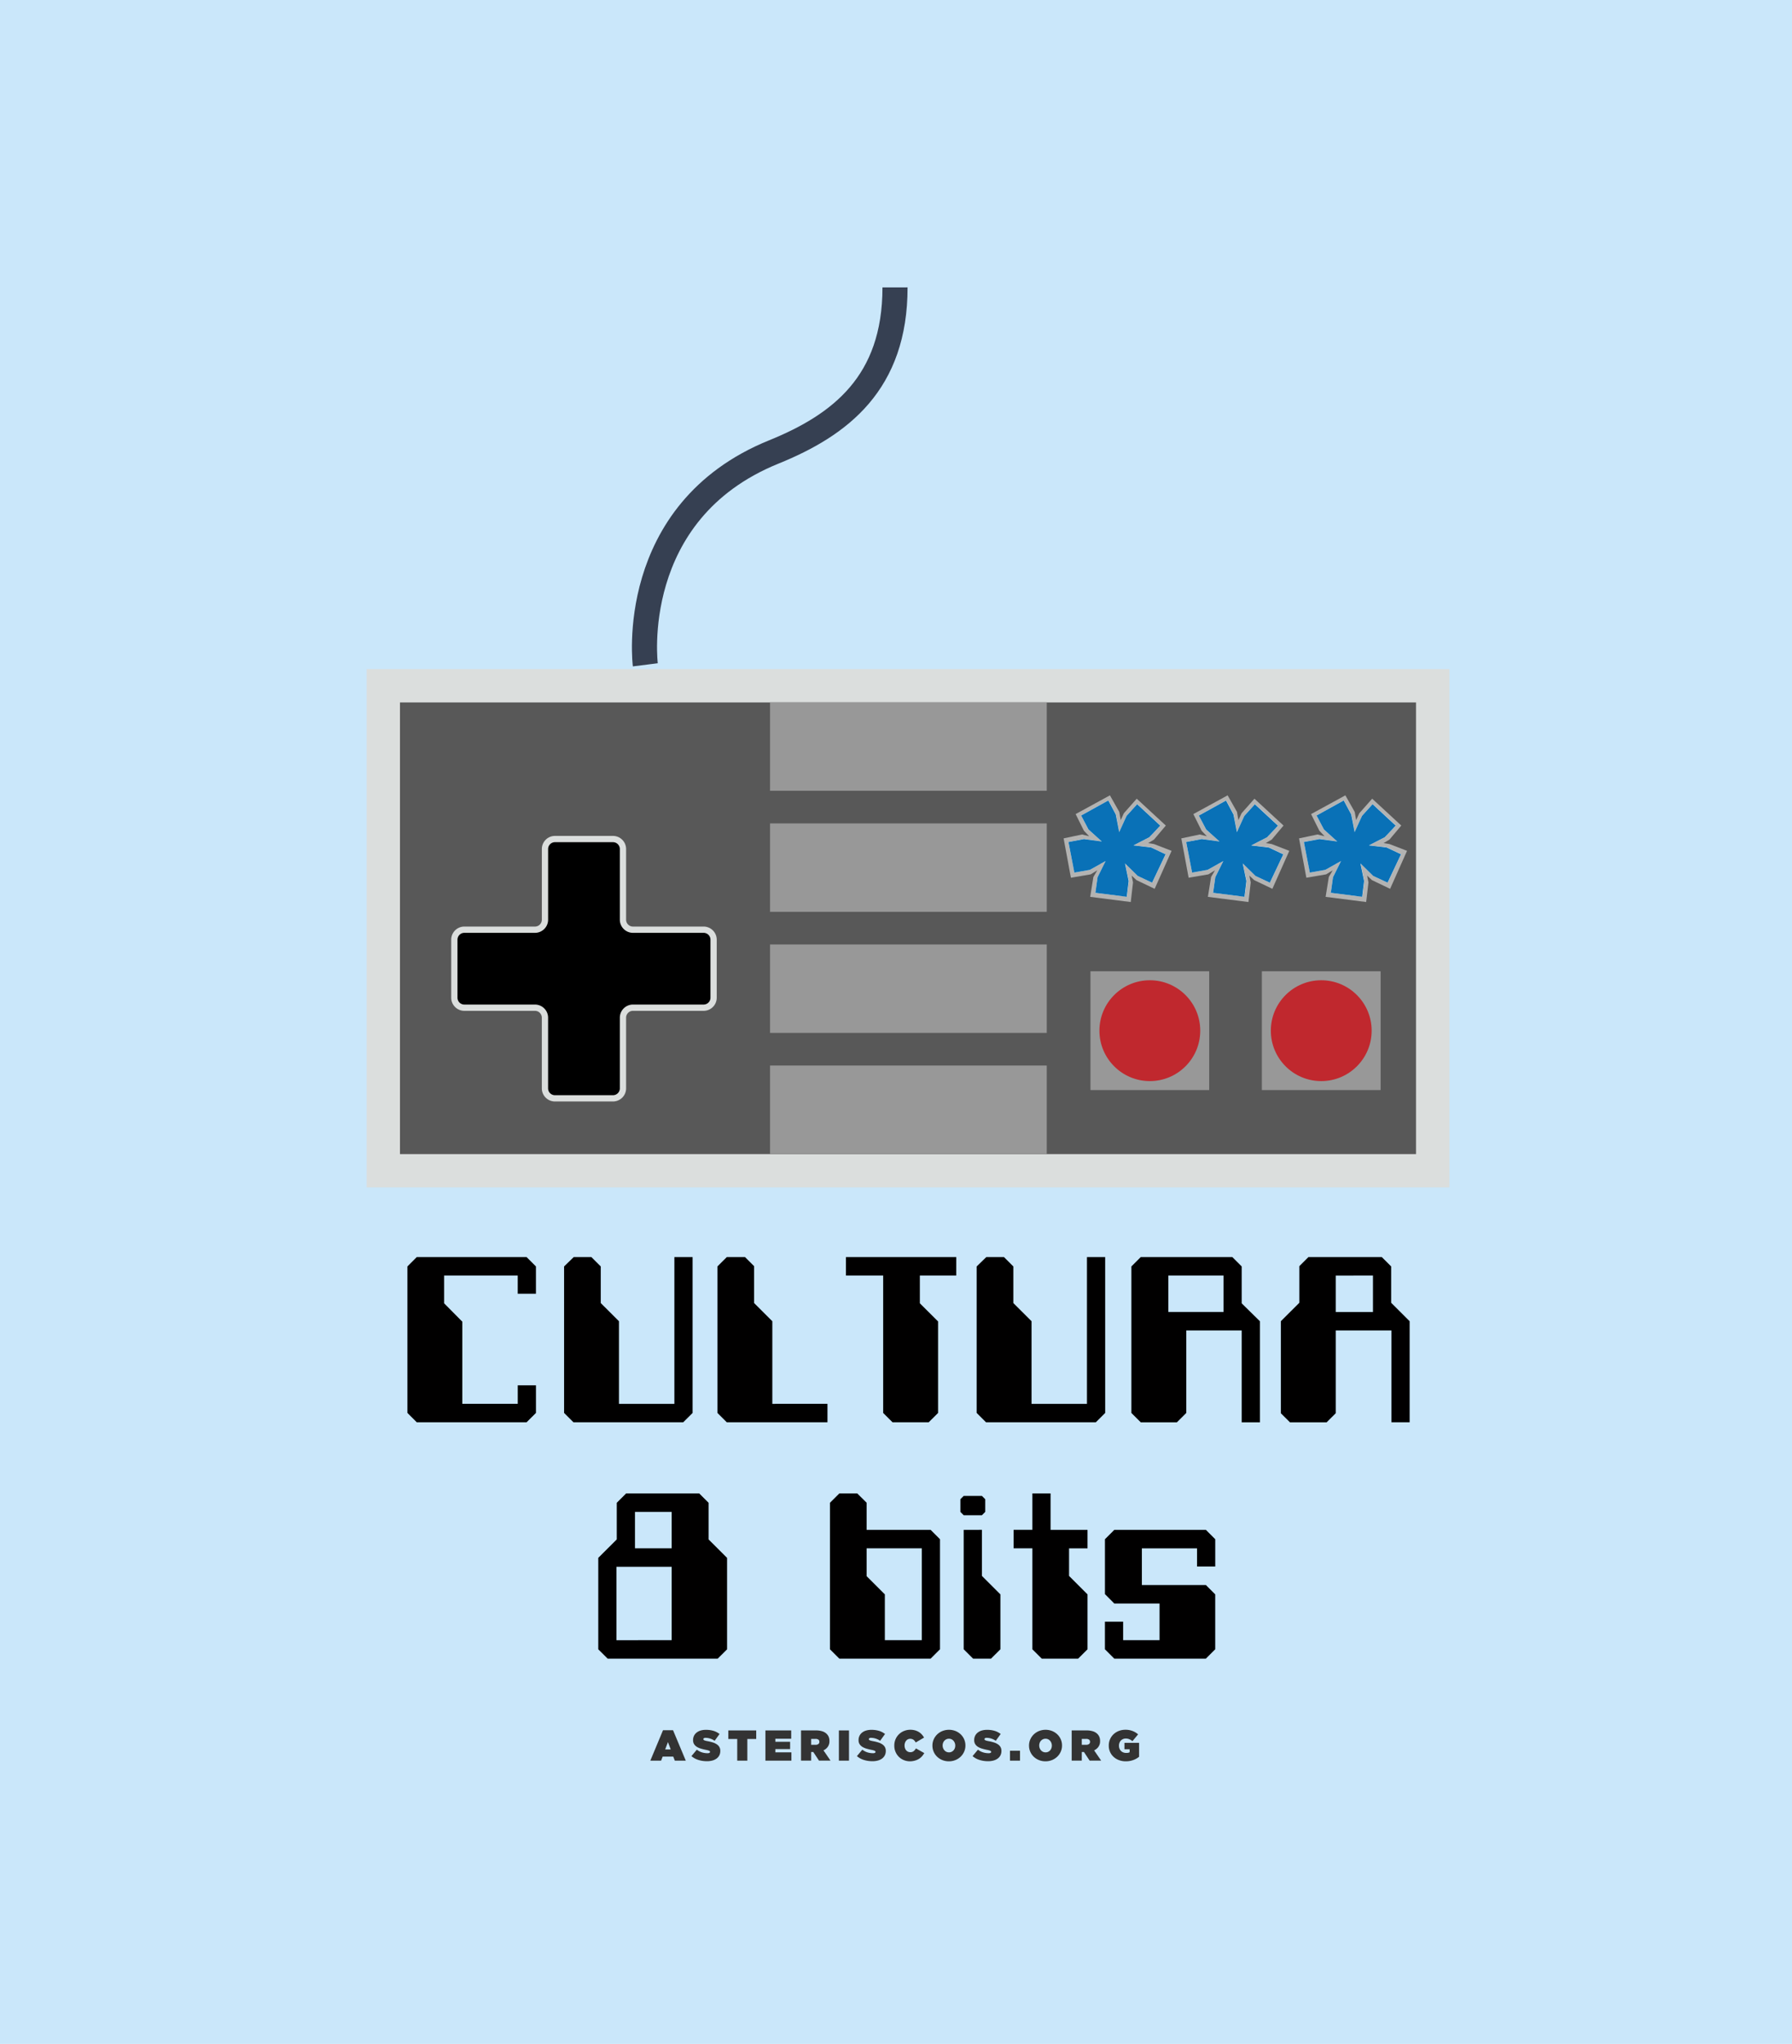 <svg xmlns="http://www.w3.org/2000/svg" xmlns:xlink="http://www.w3.org/1999/xlink" width="85.5" height="97.5" viewBox="0 0 85.5 97.5"><defs><style>.cls-1,.cls-4{fill:none;}.cls-2{isolation:isolate;}.cls-3{fill:#cae7fa;}.cls-4{stroke:#364052;stroke-width:1.198px;}.cls-4,.cls-7{stroke-miterlimit:10;}.cls-5{fill:#dbdedd;}.cls-6{fill:#585858;}.cls-7{stroke:#dbdedd;stroke-width:0.299px;}.cls-8{fill:#989898;}.cls-9{fill:#c0282e;}.cls-10{fill:#b3b3b2;}.cls-11{fill:#fff;}.cls-12{clip-path:url(#clip-path);}.cls-13,.cls-14,.cls-18,.cls-20{mix-blend-mode:multiply;}.cls-13{fill:url(#radial-gradient);}.cls-15{fill:#f1f1f1;}.cls-16{fill:#0971b7;}.cls-17{clip-path:url(#clip-path-2);}.cls-18{fill:url(#radial-gradient-2);}.cls-19{clip-path:url(#clip-path-3);}.cls-20{fill:url(#radial-gradient-3);}.cls-21{fill:#010000;}.cls-22{fill:#333;}</style><clipPath id="clip-path"><path class="cls-1" d="M54.285,41.785l-.608-.596.174.838-.091.753-1.496-.191.104-.746.382-.768-.751.419-.738.13-.282-1.457.74-.14.852.114-.637-.574-.351-.665,1.297-.718.357.668.162.844.353-.777.504-.557,1.103,1.022-.521.554-.757.389.844.101.688.323L54.97,42.106Z"/></clipPath><radialGradient id="radial-gradient" cx="302.637" cy="82.088" r="7.811" gradientTransform="matrix(0.988, -0.257, 0.233, 0.897, -263.134, 46.801)" gradientUnits="userSpaceOnUse"><stop offset="0.218" stop-color="#2761aa"/><stop offset="0.309" stop-color="#367cbd"/><stop offset="0.479" stop-color="#56b7e8"/><stop offset="0.495" stop-color="#60bbe9"/><stop offset="0.585" stop-color="#90d0f0"/><stop offset="0.674" stop-color="#b8e1f5"/><stop offset="0.762" stop-color="#d7eefa"/><stop offset="0.846" stop-color="#edf7fd"/><stop offset="0.927" stop-color="#fafdfe"/><stop offset="1" stop-color="#fff"/></radialGradient><clipPath id="clip-path-2"><path class="cls-1" d="M59.902,41.785l-.608-.596.174.838-.091.753-1.496-.191.104-.746.382-.768-.751.419-.738.13-.282-1.457.74-.14.852.114L57.55,39.57l-.351-.665,1.297-.718.357.668.162.844.353-.777.504-.557,1.103,1.022-.521.554-.757.389.844.101.688.323-.641,1.353Z"/></clipPath><radialGradient id="radial-gradient-2" cx="307.964" cy="83.612" r="7.811" xlink:href="#radial-gradient"/><clipPath id="clip-path-3"><path class="cls-1" d="M65.518,41.785l-.608-.596.174.838-.091.753-1.496-.191.104-.746.382-.768-.751.419-.738.13-.282-1.457.74-.14.852.114-.637-.574-.351-.665,1.297-.718.357.668.162.844.353-.777.504-.557,1.103,1.022-.521.554-.757.389.844.101.688.323-.641,1.353Z"/></clipPath><radialGradient id="radial-gradient-3" cx="313.291" cy="85.136" r="7.811" xlink:href="#radial-gradient"/></defs><g class="cls-2"><g id="Layer_1" data-name="Layer 1"><rect class="cls-3" x="-2.701" y="-3.201" width="93" height="103"/><path class="cls-4" d="M30.789,31.714s-.922-7.292,6.124-10.151c3.171-1.286,5.794-3.288,5.79-7.854"/><rect class="cls-5" x="17.493" y="31.919" width="51.661" height="24.724"/><path class="cls-5" d="M52.895,33.36q7.467-.05,14.934,0Q60.362,33.41,52.895,33.36Z"/><path class="cls-5" d="M51.105,33.36a1.406,1.406,0,0,1,.528,0A1.408,1.408,0,0,1,51.105,33.36Z"/><rect class="cls-6" x="19.083" y="33.509" width="48.478" height="21.544"/><path class="cls-7" d="M33.57,44.349H30.2a.477.477,0,0,1-.477-.477v-3.37a.477.477,0,0,0-.477-.477H26.479a.477.477,0,0,0-.477.477v3.37a.477.477,0,0,1-.477.477H22.155a.477.477,0,0,0-.477.477v2.767a.477.477,0,0,0,.477.477h3.369a.477.477,0,0,1,.477.477v3.37a.477.477,0,0,0,.477.477h2.768a.477.477,0,0,0,.477-.477v-3.37a.477.477,0,0,1,.477-.477h3.37a.477.477,0,0,0,.477-.477V44.826A.477.477,0,0,0,33.57,44.349Z"/><rect class="cls-8" x="36.74" y="33.504" width="13.203" height="4.217"/><rect class="cls-8" x="36.74" y="39.279" width="13.203" height="4.217"/><rect class="cls-8" x="36.74" y="45.054" width="13.203" height="4.217"/><rect class="cls-8" x="36.74" y="50.829" width="13.203" height="4.217"/><rect class="cls-8" x="52.028" y="46.333" width="5.666" height="5.666"/><rect class="cls-8" x="60.206" y="46.333" width="5.666" height="5.666"/><circle class="cls-9" cx="54.861" cy="49.166" r="2.405"/><circle class="cls-9" cx="63.039" cy="49.166" r="2.405"/><path class="cls-10" d="M54.059,42.094l-.109.935-1.935-.247.153-.951.186-.315-.315.193-.943.162-.349-1.878.88-.186.339.084-.25-.262-.395-.795L52.957,37.94l.447.791.067.391.15-.327.615-.695,1.388,1.281-.563.669-.28.168.282.046.836.323-.808,1.812-.867-.415-.232-.216Z"/><path class="cls-11" d="M54.291,41.78l-.607-.595.174.838-.091.753-1.496-.191.104-.746.382-.768-.751.42-.738.13-.282-1.457.74-.14.852.114-.637-.574L51.588,38.9l1.297-.718.357.667.162.844.353-.777L54.26,38.36l1.103,1.022-.521.554-.757.389.844.101.688.323-.641,1.353Z"/><g class="cls-12"><path class="cls-13" d="M51.827,43.293l.001,0c-.021-.128.622-.117.569-.246a2.338,2.338,0,0,1,.774-2.667,2.975,2.975,0,0,1,2.715-.377c.018.007.036.016.053.024l-.054-.21a6.235,6.235,0,0,0-5.642-.33l.983,3.783a1.854,1.854,0,0,1,.299-.017A1.526,1.526,0,0,1,51.827,43.293Z"/><g class="cls-14"><path class="cls-15" d="M50.054,38.761l.7,2.696a1.927,1.927,0,0,1,1.22.786,1.062,1.062,0,0,1,.277.816l4.222-.973L55.297,37.553c-.09-.029-.181-.057-.271-.083Z"/></g><g class="cls-14"><path class="cls-16" d="M54.07,37.718l-4.016,1.043L51.129,42.9a2.319,2.319,0,0,1,1.648.147l3.697-.96-.945-3.639A8.12,8.12,0,0,0,54.07,37.718Z"/></g></g><path class="cls-10" d="M59.675,42.094l-.109.935-1.935-.247.153-.951.186-.315-.315.193-.943.162-.349-1.878.88-.186.339.084-.249-.262-.396-.795,1.636-.894.447.791.067.391.15-.327.615-.695,1.388,1.281-.563.669-.28.168.282.046.836.323-.808,1.812-.867-.415-.232-.216Z"/><path class="cls-11" d="M59.907,41.78,59.3,41.184l.174.838-.091.753-1.496-.191L57.99,41.84l.382-.768-.751.42-.738.13-.282-1.457.74-.14.852.114-.637-.574L57.205,38.9l1.297-.718.357.667.162.844.353-.777.504-.557L60.98,39.382l-.521.554-.757.389.844.101.688.323-.641,1.353Z"/><g class="cls-17"><path class="cls-18" d="M57.443,43.293l.001,0c-.021-.128.622-.117.569-.246a2.338,2.338,0,0,1,.774-2.667,2.975,2.975,0,0,1,2.715-.377c.018.007.036.016.053.024l-.054-.21a6.235,6.235,0,0,0-5.642-.33l.983,3.783a1.855,1.855,0,0,1,.299-.017A1.526,1.526,0,0,1,57.443,43.293Z"/><g class="cls-14"><path class="cls-15" d="M55.671,38.761l.7,2.696a1.927,1.927,0,0,1,1.22.786,1.062,1.062,0,0,1,.277.816l4.222-.973L60.913,37.553c-.09-.029-.181-.057-.271-.083Z"/></g><g class="cls-14"><path class="cls-16" d="M59.687,37.718l-4.016,1.043L56.746,42.9a2.319,2.319,0,0,1,1.647.147l3.698-.96-.945-3.639A8.123,8.123,0,0,0,59.687,37.718Z"/></g></g><path class="cls-10" d="M65.292,42.094l-.109.935-1.935-.247.153-.951.186-.315-.315.193-.943.162-.349-1.878.88-.186.339.084-.249-.262-.396-.795L64.19,37.94l.447.791.067.391.15-.327L65.47,38.1l1.388,1.281-.563.669-.28.168.282.046.836.323-.808,1.812-.867-.415-.231-.216Z"/><path class="cls-11" d="M65.524,41.78l-.607-.595.174.838-.091.753-1.496-.191.104-.746.382-.768-.751.42-.738.13-.282-1.457.74-.14.852.114-.637-.574L62.821,38.9l1.297-.718.357.667.162.844.353-.777.504-.557,1.103,1.022-.521.554-.757.389.844.101.688.323-.641,1.353Z"/><g class="cls-19"><path class="cls-20" d="M63.06,43.293l.001,0c-.021-.128.622-.117.569-.246a2.338,2.338,0,0,1,.774-2.667,2.976,2.976,0,0,1,2.716-.377c.018.007.035.016.053.024l-.054-.21a6.235,6.235,0,0,0-5.642-.33l.983,3.783a1.854,1.854,0,0,1,.299-.017A1.525,1.525,0,0,1,63.06,43.293Z"/><g class="cls-14"><path class="cls-15" d="M61.287,38.761l.7,2.696a1.927,1.927,0,0,1,1.22.786,1.062,1.062,0,0,1,.277.816l4.222-.973L66.53,37.553c-.09-.029-.181-.057-.271-.083Z"/></g><g class="cls-14"><path class="cls-16" d="M65.303,37.718l-4.016,1.043L62.362,42.9a2.319,2.319,0,0,1,1.647.147l3.698-.96-.945-3.639A8.12,8.12,0,0,0,65.303,37.718Z"/></g></g><path class="cls-21" d="M21.189,60.847V62.17l.869.878v3.918h2.645v-.882h.869V67.4l-.448.447H19.886l-.447-.446V60.412l.446-.446h5.239l.447.447v1.303h-.869v-.869Z"/><path class="cls-21" d="M33.045,67.401l-.447.446H27.361l-.447-.446V60.412l.46-.446h.842l.447.446v1.747l.869.867v3.941h2.644V59.966h.869Z"/><path class="cls-21" d="M39.48,66.966v.881H34.677l-.447-.446V60.412l.447-.446h.869l.434.433v1.76l.869.867v3.941Z"/><path class="cls-21" d="M45.625,60.847H43.888v1.324l.869.865v4.366l-.447.445H42.585l-.447-.445V60.847H40.362v-.881h5.264Z"/><path class="cls-21" d="M52.731,67.401l-.447.446H47.046l-.447-.446V60.412l.46-.446h.842l.447.446v1.747l.869.867v3.941h2.644V59.966h.869Z"/><path class="cls-21" d="M59.244,63.466H56.6v3.936l-.448.446H54.428l-.447-.446V60.412l.447-.446h4.369l.447.446v1.761l.869.854v4.821h-.869Zm-.868-2.619H55.744v1.737h2.632Z"/><path class="cls-21" d="M61.547,67.848l-.435-.433V63.026l.882-.88V60.399l.434-.433h3.5l.447.446v1.734l.882.88v4.821H66.39V63.466H63.731V67.415l-.434.433Zm2.184-7v1.737h1.776V60.847Z"/><path class="cls-21" d="M28.545,78.676V74.314l.882-.88V71.687l.447-.446h3.487l.447.446v1.748l.882.88v4.362l-.447.446h-5.25Zm3.501-.435V74.741H29.413v3.501Zm0-4.382V72.122h-1.75v1.737Z"/><path class="cls-21" d="M44.849,78.675l-.447.447h-4.356l-.447-.446V71.687l.447-.446h.856l.447.444v1.293h3.053l.447.447ZM43.98,73.859H41.349v1.329l.869.868v2.185H43.98Z"/><path class="cls-21" d="M46.849,72.28H45.98l-.158-.158v-.605l.158-.158h.869l.158.158v.605Zm0,.697v2.198l.882.881v2.619l-.448.447h-.855l-.448-.447V72.978Z"/><path class="cls-21" d="M49.706,79.123l-.449-.447V73.859h-.895v-.882h.895V71.241h.868v1.737h1.763v.882h-.881v1.316l.881.881v2.619l-.449.447Z"/><path class="cls-21" d="M57.981,78.675l-.447.447H53.165l-.447-.447V77.359h.869v.882h1.737v-1.75h-2.16l-.445-.448V73.425l.447-.447h4.369l.447.447v1.303h-.869v-.868H54.481v1.75h3.053l.447.447Z"/><path class="cls-22" d="M31.634,82.536h.478l.608,1.452h-.523l-.076-.194h-.504l-.074.194h-.515Zm.367.916-.132-.35-.132.35Z"/><path class="cls-22" d="M33.729,84.014a1.342,1.342,0,0,1-.411-.061.904.904,0,0,1-.328-.182l.257-.307a.766.766,0,0,0,.247.13.891.891,0,0,0,.258.039.201.201,0,0,0,.095-.017.05.05,0,0,0,.029-.045v-.004q0-.031-.042-.052a.745.745,0,0,0-.158-.043q-.121-.025-.232-.058a.797.797,0,0,1-.194-.084.411.411,0,0,1-.133-.129.351.351,0,0,1-.049-.193v-.004a.458.458,0,0,1,.04-.192.442.442,0,0,1,.117-.154.552.552,0,0,1,.192-.103.852.852,0,0,1,.263-.037,1.226,1.226,0,0,1,.368.05.878.878,0,0,1,.283.148l-.235.325a.725.725,0,0,0-.217-.108.754.754,0,0,0-.215-.034.15.15,0,0,0-.079.017.049.049,0,0,0-.026.043v.004a.047.047,0,0,0,.008.027.08.08,0,0,0,.03.024.306.306,0,0,0,.059.022c.025.007.056.014.095.021a2.111,2.111,0,0,1,.251.06.744.744,0,0,1,.195.09.399.399,0,0,1,.126.131.363.363,0,0,1,.044.185v.004a.45.45,0,0,1-.045.204.435.435,0,0,1-.128.153.597.597,0,0,1-.201.097A.949.949,0,0,1,33.729,84.014Z"/><path class="cls-22" d="M35.175,82.954H34.75V82.546h1.331v.408h-.424v1.034h-.482Z"/><path class="cls-22" d="M36.52,82.546h1.23v.396h-.756v.146h.704v.348h-.704v.156h.766v.396H36.52Z"/><path class="cls-22" d="M38.219,82.546h.704a.966.966,0,0,1,.318.044.531.531,0,0,1,.201.12.441.441,0,0,1,.099.148.52.52,0,0,1,.033.194v.004a.456.456,0,0,1-.076.268.527.527,0,0,1-.208.173l.336.49h-.55l-.272-.412h-.103v.412h-.482Zm.69.686a.223.223,0,0,0,.136-.037.122.122,0,0,0,.049-.103v-.004a.118.118,0,0,0-.049-.104.233.233,0,0,0-.134-.034h-.21v.282Z"/><path class="cls-22" d="M40.025,82.546h.482v1.442h-.482Z"/><path class="cls-22" d="M41.625,84.014a1.342,1.342,0,0,1-.411-.061.906.906,0,0,1-.329-.182l.258-.307a.765.765,0,0,0,.247.13.891.891,0,0,0,.258.039.201.201,0,0,0,.095-.017.05.05,0,0,0,.029-.045v-.004q0-.031-.042-.052a.744.744,0,0,0-.158-.043q-.121-.025-.232-.058a.8.8,0,0,1-.194-.084.411.411,0,0,1-.133-.129.35.35,0,0,1-.049-.193v-.004a.459.459,0,0,1,.04-.192.442.442,0,0,1,.117-.154.554.554,0,0,1,.192-.103.851.851,0,0,1,.263-.037,1.226,1.226,0,0,1,.368.05.879.879,0,0,1,.283.148l-.235.325a.725.725,0,0,0-.217-.108.755.755,0,0,0-.215-.034.15.15,0,0,0-.079.017.049.049,0,0,0-.026.043v.004a.047.047,0,0,0,.008.027.079.079,0,0,0,.03.024.309.309,0,0,0,.059.022c.025.007.056.014.095.021a2.115,2.115,0,0,1,.251.06.745.745,0,0,1,.195.09.399.399,0,0,1,.126.131.364.364,0,0,1,.044.185v.004a.45.45,0,0,1-.045.204.435.435,0,0,1-.128.153.598.598,0,0,1-.201.097A.949.949,0,0,1,41.625,84.014Z"/><path class="cls-22" d="M43.417,84.019a.764.764,0,0,1-.285-.054.724.724,0,0,1-.238-.152.732.732,0,0,1-.164-.237.748.748,0,0,1-.061-.305v-.004a.754.754,0,0,1,.059-.299.721.721,0,0,1,.163-.239.748.748,0,0,1,.244-.158.794.794,0,0,1,.301-.057.815.815,0,0,1,.219.028.715.715,0,0,1,.181.077.653.653,0,0,1,.144.118.795.795,0,0,1,.108.151l-.398.233a.394.394,0,0,0-.102-.127.277.277,0,0,0-.271-.024.255.255,0,0,0-.084.068.323.323,0,0,0-.055.101.375.375,0,0,0-.02.121v.004a.403.403,0,0,0,.02.129.3.3,0,0,0,.056.101.256.256,0,0,0,.086.066.249.249,0,0,0,.109.024.253.253,0,0,0,.165-.05.456.456,0,0,0,.107-.131l.398.224a.92.92,0,0,1-.107.151.651.651,0,0,1-.145.123.738.738,0,0,1-.19.083A.858.858,0,0,1,43.417,84.019Z"/><path class="cls-22" d="M45.273,84.019a.822.822,0,0,1-.31-.058.778.778,0,0,1-.249-.159.728.728,0,0,1-.226-.531v-.004a.716.716,0,0,1,.061-.293.75.75,0,0,1,.167-.239.783.783,0,0,1,.25-.161.856.856,0,0,1,.621-.001.781.781,0,0,1,.249.159.727.727,0,0,1,.226.531v.004a.716.716,0,0,1-.061.293.75.75,0,0,1-.167.239.785.785,0,0,1-.25.161A.817.817,0,0,1,45.273,84.019Zm.004-.426a.281.281,0,0,0,.124-.027.293.293,0,0,0,.095-.071.309.309,0,0,0,.06-.102.359.359,0,0,0,.021-.121v-.004a.352.352,0,0,0-.022-.123.334.334,0,0,0-.061-.104.283.283,0,0,0-.22-.099.281.281,0,0,0-.123.027.296.296,0,0,0-.095.071.31.31,0,0,0-.06.102.358.358,0,0,0-.021.121v.004a.352.352,0,0,0,.022.122.336.336,0,0,0,.061.104.283.283,0,0,0,.22.099Z"/><path class="cls-22" d="M47.143,84.014a1.342,1.342,0,0,1-.411-.061.906.906,0,0,1-.329-.182l.257-.307a.766.766,0,0,0,.247.13.891.891,0,0,0,.258.039.201.201,0,0,0,.095-.017.05.05,0,0,0,.029-.045v-.004q0-.031-.042-.052a.744.744,0,0,0-.158-.043q-.121-.025-.232-.058a.801.801,0,0,1-.194-.084.411.411,0,0,1-.133-.129.35.35,0,0,1-.049-.193v-.004a.459.459,0,0,1,.04-.192.442.442,0,0,1,.117-.154.554.554,0,0,1,.192-.103.851.851,0,0,1,.263-.037,1.227,1.227,0,0,1,.368.05.879.879,0,0,1,.283.148l-.235.325a.725.725,0,0,0-.217-.108.755.755,0,0,0-.215-.034.15.15,0,0,0-.079.017.049.049,0,0,0-.026.043v.004a.047.047,0,0,0,.008.027.078.078,0,0,0,.03.024.309.309,0,0,0,.059.022c.025.007.056.014.095.021a2.109,2.109,0,0,1,.251.06.745.745,0,0,1,.195.09.399.399,0,0,1,.126.131.364.364,0,0,1,.044.185v.004a.45.45,0,0,1-.045.204.435.435,0,0,1-.128.153.598.598,0,0,1-.201.097A.949.949,0,0,1,47.143,84.014Z"/><path class="cls-22" d="M48.189,83.514h.478v.474h-.478Z"/><path class="cls-22" d="M49.882,84.019a.823.823,0,0,1-.31-.058.78.78,0,0,1-.249-.159.728.728,0,0,1-.226-.531v-.004a.714.714,0,0,1,.061-.293.747.747,0,0,1,.167-.239.783.783,0,0,1,.25-.161.856.856,0,0,1,.621-.001.782.782,0,0,1,.249.159.727.727,0,0,1,.226.531v.004a.716.716,0,0,1-.061.293.75.75,0,0,1-.167.239.783.783,0,0,1-.25.161A.818.818,0,0,1,49.882,84.019Zm.004-.426a.282.282,0,0,0,.124-.027.295.295,0,0,0,.095-.071.309.309,0,0,0,.06-.102.356.356,0,0,0,.021-.121v-.004a.352.352,0,0,0-.022-.123.334.334,0,0,0-.061-.104.283.283,0,0,0-.22-.099.282.282,0,0,0-.124.027.294.294,0,0,0-.095.071.31.31,0,0,0-.06.102.36.36,0,0,0-.021.121v.004a.35.35,0,0,0,.022.122.333.333,0,0,0,.061.104.283.283,0,0,0,.22.099Z"/><path class="cls-22" d="M51.132,82.546h.704a.966.966,0,0,1,.318.044.531.531,0,0,1,.201.12.442.442,0,0,1,.099.148.522.522,0,0,1,.033.194v.004a.456.456,0,0,1-.076.268.527.527,0,0,1-.208.173l.336.49h-.55l-.272-.412h-.103v.412h-.482Zm.69.686a.223.223,0,0,0,.136-.037.122.122,0,0,0,.049-.103v-.004a.117.117,0,0,0-.049-.104.233.233,0,0,0-.134-.034h-.21v.282Z"/><path class="cls-22" d="M53.711,84.019a.916.916,0,0,1-.316-.054.777.777,0,0,1-.257-.152.707.707,0,0,1-.173-.237.727.727,0,0,1-.063-.305v-.004a.742.742,0,0,1,.06-.299.713.713,0,0,1,.167-.239.772.772,0,0,1,.252-.158.862.862,0,0,1,.316-.057.93.93,0,0,1,.337.058.884.884,0,0,1,.267.161l-.27.325a.602.602,0,0,0-.15-.093.433.433,0,0,0-.169-.033.324.324,0,0,0-.13.026.311.311,0,0,0-.103.071.319.319,0,0,0-.067.107.377.377,0,0,0-.024.136v.004a.371.371,0,0,0,.026.14.323.323,0,0,0,.071.109.314.314,0,0,0,.108.07.377.377,0,0,0,.139.025.473.473,0,0,0,.099-.008.234.234,0,0,0,.066-.025V83.444h-.247v-.307h.698v.666a.957.957,0,0,1-.278.156A1.024,1.024,0,0,1,53.711,84.019Z"/></g></g></svg>